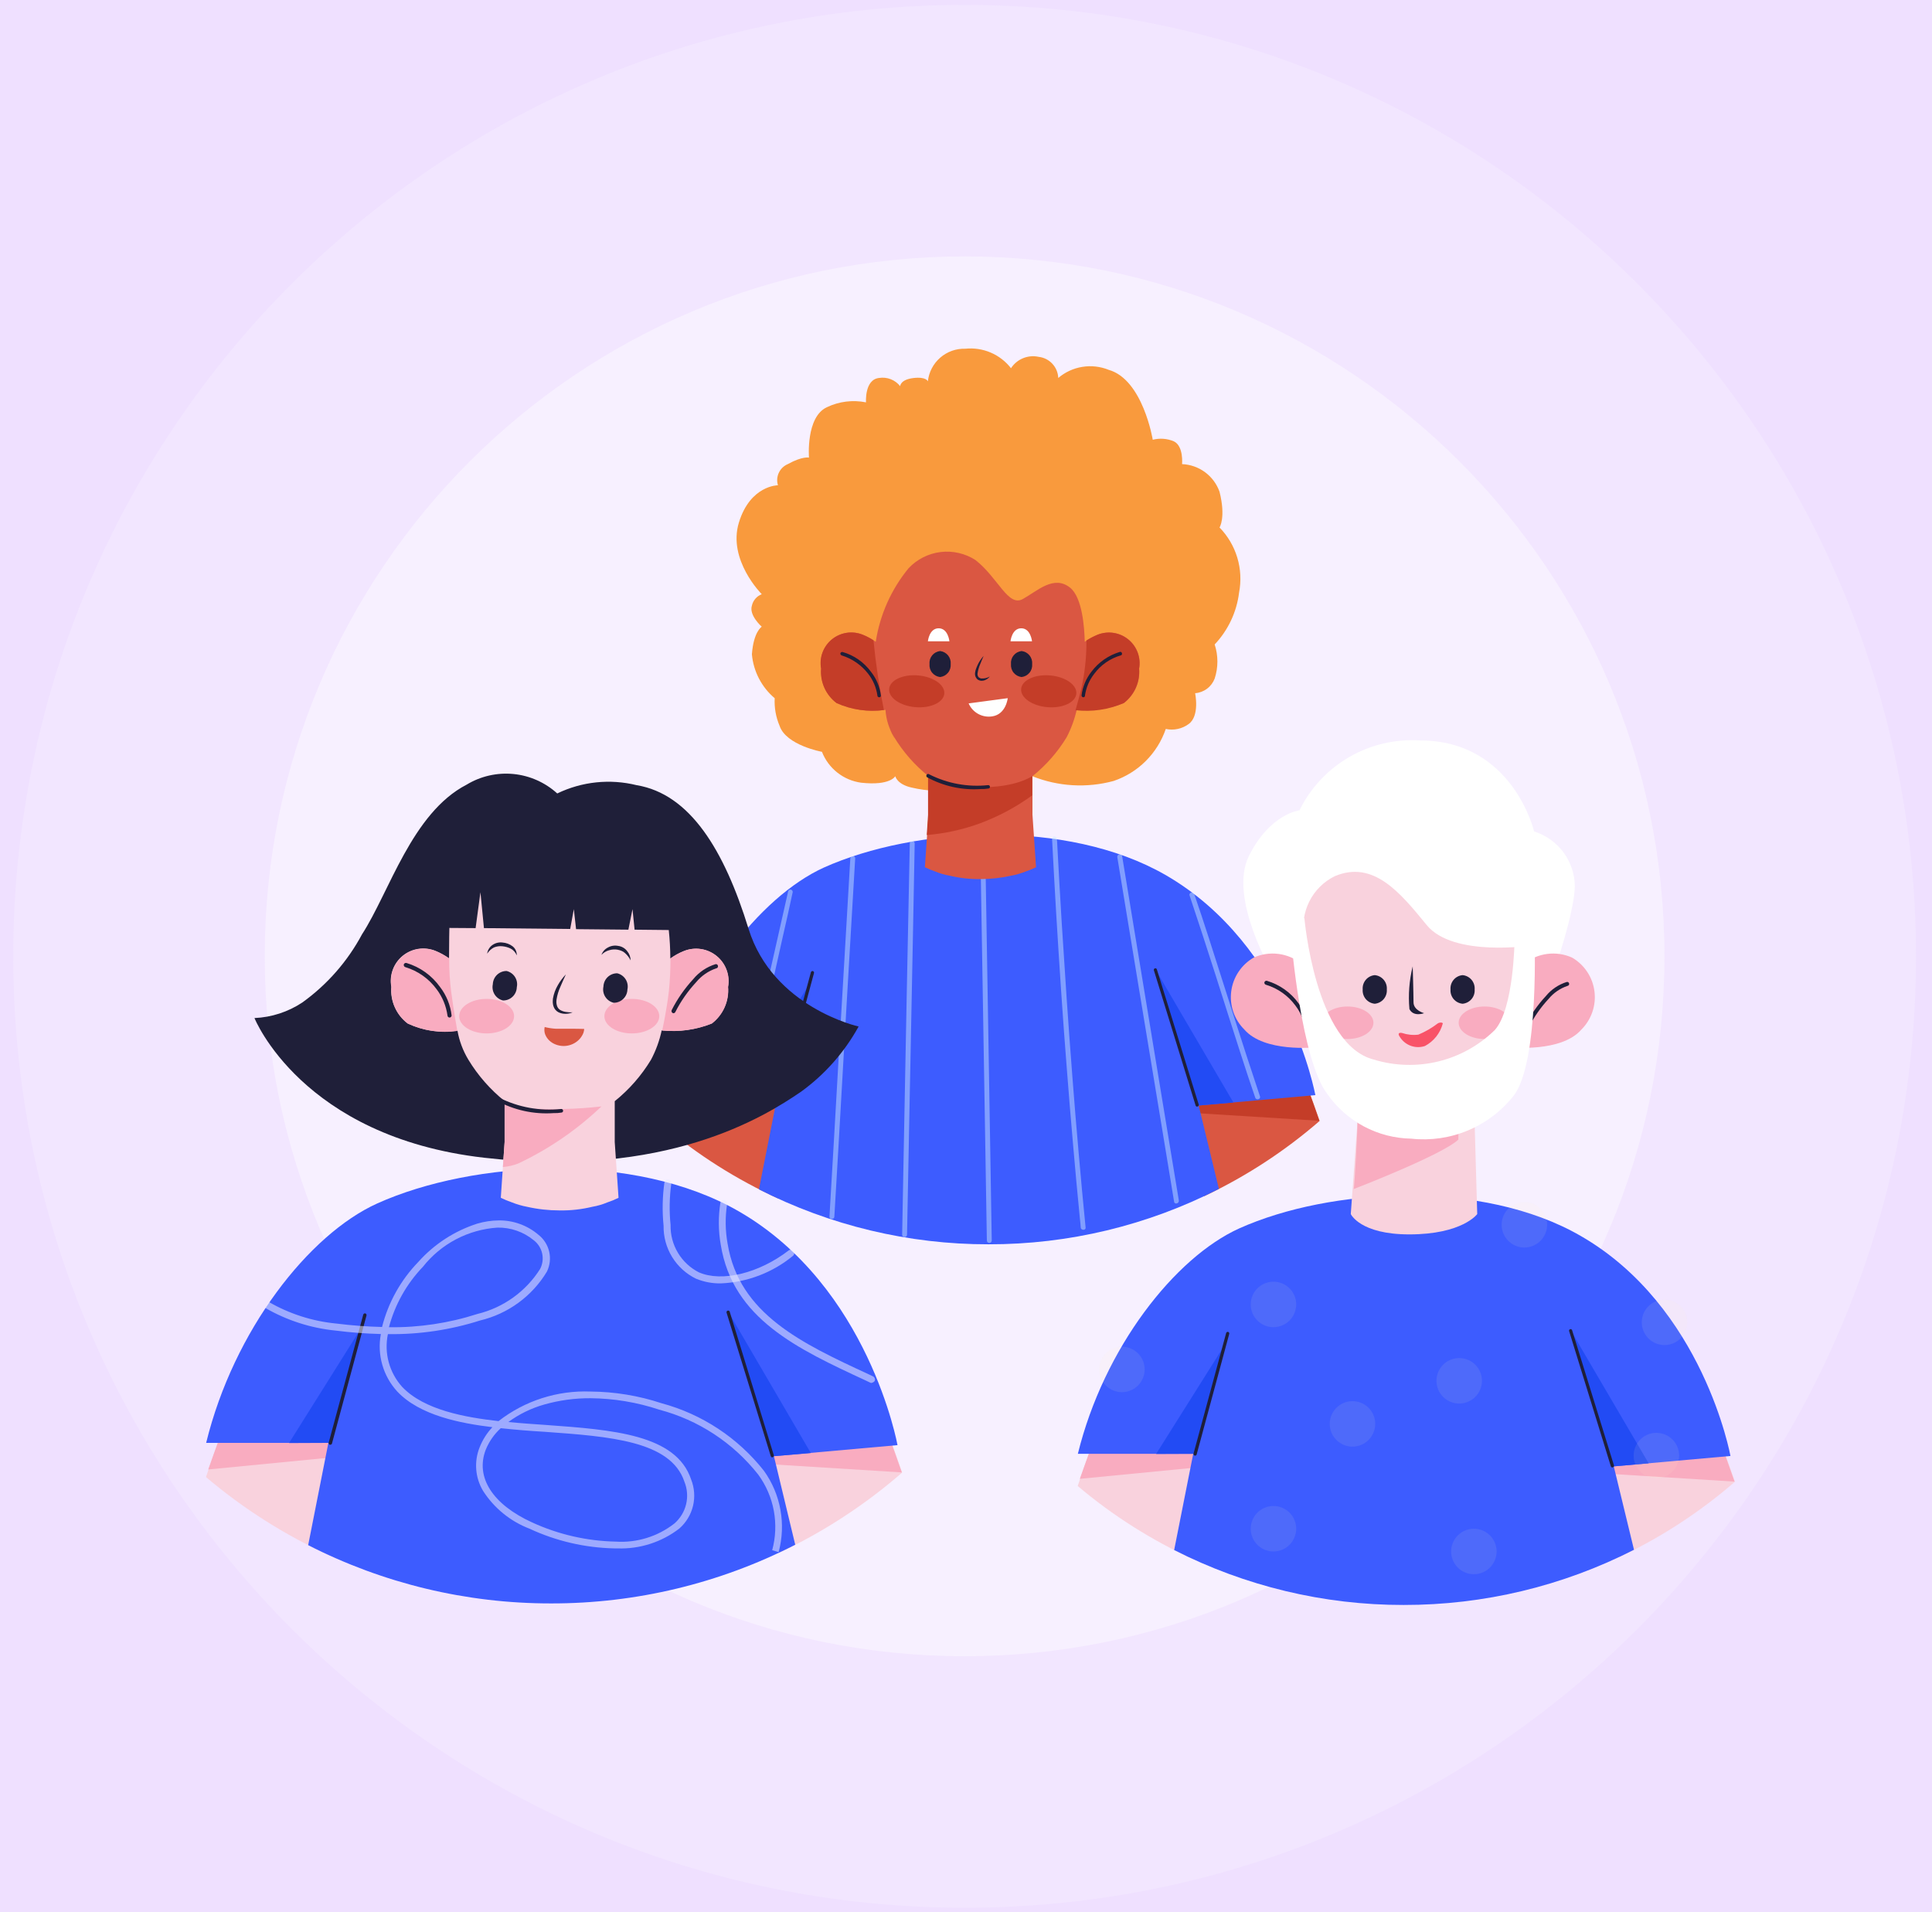 <svg width="98" height="97" viewBox="0 0 98 97" fill="none" xmlns="http://www.w3.org/2000/svg">
<rect width="98" height="97" fill="#F5F5F5"/>
<g clip-path="url(#clip0_0_1)">
<path d="M131 -616H-244V196H131V-616Z" fill="white"/>
<path d="M113 -616H-226C-235.941 -616 -244 -607.941 -244 -598V178C-244 187.941 -235.941 196 -226 196H113C122.941 196 131 187.941 131 178V-598C131 -607.941 122.941 -616 113 -616Z" fill="white"/>
<g filter="url(#filter0_d_0_1)">
<path d="M99 -8H-212C-218.627 -8 -224 -2.627 -224 4V100C-224 106.627 -218.627 112 -212 112H99C105.627 112 111 106.627 111 100V4C111 -2.627 105.627 -8 99 -8Z" fill="#EFE0FF"/>
</g>
<path opacity="0.56" d="M48.93 96.764C75.582 96.764 97.187 75.159 97.187 48.507C97.187 21.855 75.582 0.25 48.93 0.25C22.278 0.25 0.673 21.855 0.673 48.507C0.673 75.159 22.278 96.764 48.93 96.764Z" fill="#F5ECFF"/>
<path opacity="0.8" d="M48.929 84.007C68.535 84.007 84.429 68.113 84.429 48.507C84.429 28.901 68.535 13.007 48.929 13.007C29.323 13.007 13.429 28.901 13.429 48.507C13.429 68.113 29.323 84.007 48.929 84.007Z" fill="#F8F2FF"/>
<path d="M58.638 54.177L61.076 60.677C63.195 59.677 65.168 58.391 66.938 56.856C66.508 55.603 66.138 54.656 66.138 54.656L58.638 54.177Z" fill="#DA5742"/>
<path d="M39.487 60.797L42.033 54.004L34.536 54.482C34.528 54.49 34.081 55.636 33.602 57.071C35.384 58.577 37.364 59.83 39.487 60.797Z" fill="#DA5742"/>
<path d="M58.638 54.177L59.481 56.386L66.92 56.848C66.515 55.686 66.138 54.655 66.138 54.655L58.638 54.177Z" fill="#C43D28"/>
<path d="M42.11 53.765L41.264 55.974L33.71 56.708C34.115 55.554 34.61 54.243 34.61 54.243L42.11 53.765Z" fill="#C43D28"/>
<path d="M41.794 44.003C38.521 45.487 34.933 50.071 33.611 55.446H39.463L38.496 60.327C42.103 62.164 46.094 63.119 50.142 63.114C54.206 63.121 58.213 62.157 61.829 60.303L60.804 56.074L66.722 55.546C66.714 55.546 65.35 47.961 59.11 44.375C54.111 41.505 46.406 41.937 41.794 44.003Z" fill="#3D5CFF"/>
<path opacity="0.467" d="M42.719 50.599C42.574 52.982 42.446 55.356 42.306 57.739C42.231 59.066 42.149 60.393 42.074 61.712C42.066 61.869 42.314 61.869 42.322 61.712C42.463 59.338 42.603 56.972 42.735 54.597C42.867 52.222 43.008 49.848 43.148 47.474C43.222 46.163 43.305 44.852 43.379 43.542C43.387 43.385 43.139 43.385 43.131 43.55C42.991 45.9 42.854 48.25 42.719 50.599Z" fill="#CDECFE"/>
<path opacity="0.467" d="M45.992 50.517C45.942 53.097 45.892 55.686 45.843 58.266C45.819 59.717 45.786 61.176 45.761 62.627C45.761 62.66 45.774 62.691 45.797 62.715C45.821 62.738 45.852 62.751 45.885 62.751C45.918 62.751 45.949 62.738 45.973 62.715C45.996 62.691 46.009 62.66 46.009 62.627C46.058 60.038 46.109 57.45 46.161 54.862L46.315 47.12C46.34 45.678 46.373 44.227 46.397 42.784C46.398 42.751 46.386 42.719 46.364 42.695C46.341 42.671 46.31 42.657 46.277 42.656C46.244 42.655 46.212 42.667 46.188 42.69C46.164 42.712 46.15 42.743 46.149 42.776C46.1 45.356 46.047 47.936 45.992 50.517Z" fill="#CDECFE"/>
<path opacity="0.467" d="M49.852 50.492C49.894 53.135 49.943 55.784 49.984 58.435C50.009 59.927 50.034 61.428 50.058 62.92C50.058 62.953 50.071 62.984 50.094 63.008C50.117 63.031 50.149 63.044 50.182 63.044C50.215 63.044 50.246 63.031 50.27 63.008C50.293 62.984 50.306 62.953 50.306 62.92C50.266 60.269 50.22 57.623 50.175 54.976C50.13 52.329 50.084 49.684 50.042 47.035C50.02 45.545 49.993 44.045 49.968 42.552C49.968 42.519 49.955 42.488 49.932 42.464C49.908 42.441 49.877 42.428 49.844 42.428C49.811 42.428 49.779 42.441 49.756 42.464C49.733 42.488 49.72 42.519 49.72 42.552C49.761 45.199 49.811 47.845 49.852 50.492Z" fill="#CDECFE"/>
<path opacity="0.467" d="M53.572 46.287C53.646 47.587 53.737 48.892 53.82 50.195C53.911 51.514 54.002 52.825 54.109 54.144C54.209 55.444 54.316 56.757 54.431 58.06C54.538 59.313 54.654 60.566 54.778 61.819C54.795 61.967 54.811 62.119 54.819 62.264C54.827 62.409 55.083 62.421 55.067 62.264C54.943 61.019 54.827 59.774 54.72 58.538C54.604 57.238 54.497 55.933 54.398 54.638C54.298 53.319 54.198 52.008 54.109 50.689C54.02 49.37 53.936 48.076 53.853 46.765C53.778 45.512 53.704 44.251 53.638 42.998L53.613 42.553C53.605 42.388 53.357 42.388 53.365 42.544C53.431 43.789 53.497 45.034 53.572 46.287Z" fill="#CDECFE"/>
<path opacity="0.467" d="M57.795 50.278C58.175 52.578 58.555 54.881 58.936 57.187C59.143 58.44 59.349 59.701 59.556 60.955C59.581 61.112 59.82 61.046 59.796 60.889C59.423 58.621 59.051 56.362 58.676 54.095C58.298 51.795 57.919 49.492 57.539 47.186C57.332 45.929 57.125 44.672 56.919 43.419C56.886 43.262 56.646 43.329 56.676 43.485C57.051 45.752 57.423 48.011 57.795 50.278Z" fill="#CDECFE"/>
<path opacity="0.467" d="M39.09 49.148C38.79 50.448 38.503 51.761 38.222 53.064C38.057 53.814 37.9 54.565 37.74 55.323C37.707 55.48 37.947 55.546 37.98 55.389C38.256 54.062 38.54 52.743 38.834 51.415C39.123 50.115 39.421 48.802 39.71 47.499C39.884 46.749 40.049 45.999 40.21 45.248C40.212 45.22 40.204 45.193 40.187 45.17C40.171 45.148 40.147 45.132 40.12 45.125C40.093 45.118 40.065 45.121 40.04 45.133C40.015 45.145 39.995 45.166 39.983 45.191L39.09 49.148Z" fill="#CDECFE"/>
<path opacity="0.467" d="M61.647 49.42C62.069 50.756 62.498 52.099 62.928 53.435C63.168 54.185 63.416 54.935 63.672 55.677C63.722 55.825 63.961 55.759 63.912 55.611C63.466 54.284 63.036 52.948 62.606 51.611C62.176 50.274 61.754 48.934 61.324 47.598C61.085 46.848 60.834 46.098 60.58 45.356C60.534 45.199 60.291 45.266 60.341 45.422C60.787 46.749 61.217 48.084 61.647 49.42Z" fill="#CDECFE"/>
<path d="M41.058 49.915L37.578 55.447L39.553 55.439L41.058 49.915Z" fill="#224BF4"/>
<path d="M60.804 56.073L62.564 55.922L58.638 49.222L60.804 56.073Z" fill="#224BF4"/>
<path d="M39.537 55.529C39.517 55.523 39.499 55.509 39.488 55.491C39.477 55.473 39.474 55.451 39.478 55.43L41.133 49.313C41.139 49.292 41.153 49.275 41.171 49.264C41.189 49.253 41.211 49.25 41.232 49.254C41.252 49.26 41.27 49.274 41.281 49.293C41.291 49.311 41.295 49.333 41.29 49.354L39.637 55.472C39.633 55.488 39.623 55.503 39.609 55.513C39.596 55.524 39.58 55.53 39.563 55.53L39.537 55.529Z" fill="#1F1F39"/>
<path d="M60.647 56.073L58.531 49.218C58.527 49.208 58.526 49.198 58.526 49.187C58.527 49.177 58.53 49.167 58.535 49.157C58.539 49.148 58.546 49.14 58.554 49.133C58.562 49.126 58.571 49.121 58.581 49.118C58.591 49.114 58.601 49.113 58.612 49.113C58.622 49.114 58.632 49.117 58.642 49.121C58.651 49.126 58.659 49.132 58.666 49.14C58.673 49.148 58.678 49.157 58.681 49.167L60.804 56.023C60.808 56.033 60.809 56.043 60.809 56.054C60.808 56.064 60.805 56.074 60.8 56.084C60.796 56.093 60.789 56.101 60.781 56.108C60.773 56.115 60.764 56.12 60.754 56.123C60.737 56.123 60.729 56.131 60.721 56.131C60.704 56.131 60.688 56.125 60.674 56.114C60.661 56.104 60.651 56.089 60.647 56.073Z" fill="#1F1F39"/>
<path d="M46.24 39.947C45.496 39.782 45.413 39.37 45.413 39.37C45.413 39.37 45.165 39.865 43.677 39.7C43.237 39.639 42.821 39.462 42.472 39.186C42.124 38.911 41.855 38.548 41.693 38.134C41.693 38.134 39.875 37.804 39.544 36.815C39.356 36.373 39.271 35.895 39.296 35.415C38.632 34.854 38.217 34.054 38.14 33.188C38.223 32.034 38.64 31.788 38.64 31.788C38.64 31.788 37.979 31.211 38.14 30.716C38.17 30.586 38.231 30.466 38.318 30.365C38.405 30.265 38.516 30.187 38.64 30.139C38.64 30.139 36.901 28.405 37.479 26.509C38.057 24.613 39.461 24.613 39.461 24.613C39.397 24.404 39.412 24.179 39.505 23.981C39.597 23.783 39.76 23.626 39.961 23.541C40.705 23.129 41.035 23.211 41.035 23.211C41.035 23.211 40.87 21.15 41.944 20.655C42.561 20.36 43.257 20.273 43.928 20.408C43.928 20.408 43.845 19.254 44.589 19.171C44.789 19.139 44.993 19.16 45.182 19.234C45.37 19.307 45.535 19.429 45.661 19.588C45.661 19.588 45.661 19.258 46.322 19.176C46.983 19.094 47.066 19.341 47.066 19.341C47.116 18.876 47.34 18.448 47.693 18.141C48.045 17.835 48.501 17.673 48.968 17.688C49.406 17.643 49.848 17.71 50.253 17.883C50.658 18.056 51.012 18.329 51.282 18.677C51.429 18.449 51.643 18.272 51.894 18.169C52.145 18.066 52.422 18.042 52.687 18.1C52.953 18.13 53.2 18.255 53.382 18.452C53.564 18.648 53.67 18.904 53.679 19.172C54.027 18.875 54.451 18.68 54.902 18.608C55.354 18.535 55.817 18.588 56.241 18.76C57.977 19.255 58.473 22.305 58.473 22.305C58.83 22.213 59.208 22.242 59.547 22.387C60.047 22.634 59.96 23.541 59.96 23.541C60.38 23.558 60.786 23.701 61.124 23.95C61.463 24.2 61.719 24.545 61.86 24.941C62.191 26.26 61.86 26.755 61.86 26.755C62.279 27.184 62.588 27.709 62.761 28.283C62.934 28.858 62.965 29.466 62.852 30.055C62.731 31.042 62.297 31.965 61.614 32.688C61.798 33.25 61.798 33.857 61.614 34.419C61.536 34.624 61.401 34.803 61.225 34.934C61.05 35.065 60.841 35.144 60.622 35.161C60.622 35.161 60.87 36.315 60.291 36.727C60.126 36.847 59.938 36.932 59.739 36.974C59.539 37.017 59.333 37.017 59.134 36.974C58.924 37.587 58.577 38.143 58.118 38.601C57.66 39.058 57.102 39.404 56.489 39.612C55.123 39.982 53.674 39.897 52.361 39.37L47.484 40.112C47.065 40.098 46.648 40.043 46.24 39.947Z" fill="#F99A3D"/>
<path d="M43.777 32.198C44.006 32.288 44.223 32.407 44.422 32.552C44.633 31.18 45.209 29.89 46.091 28.818C46.519 28.365 47.092 28.076 47.711 28C48.33 27.925 48.956 28.069 49.48 28.406C50.637 29.313 51.133 30.797 51.88 30.385C52.627 29.973 53.45 29.148 54.28 29.808C54.9 30.303 55.007 31.828 55.024 32.553C55.225 32.411 55.441 32.292 55.669 32.199C55.927 32.094 56.208 32.06 56.483 32.101C56.759 32.142 57.018 32.255 57.234 32.431C57.45 32.606 57.616 32.836 57.712 33.097C57.809 33.358 57.834 33.64 57.785 33.914C57.813 34.247 57.757 34.582 57.621 34.888C57.485 35.193 57.274 35.46 57.008 35.662C56.25 35.963 55.43 36.076 54.619 35.992C54.509 36.479 54.337 36.949 54.107 37.392C53.648 38.148 53.06 38.818 52.371 39.371V41.325L52.553 43.988C52.384 44.071 52.21 44.142 52.032 44.202C51.794 44.297 51.548 44.369 51.296 44.416C50.783 44.531 50.259 44.589 49.734 44.589C49.208 44.597 48.683 44.539 48.172 44.416C47.919 44.373 47.672 44.301 47.436 44.202C47.258 44.142 47.084 44.071 46.915 43.988L47.097 41.325V39.37C46.406 38.817 45.817 38.148 45.357 37.392C45.098 36.974 44.947 36.498 44.917 36.007C44.077 36.124 43.221 36.004 42.446 35.661C42.177 35.461 41.963 35.195 41.825 34.889C41.687 34.584 41.629 34.247 41.657 33.913C41.606 33.639 41.631 33.355 41.728 33.094C41.825 32.832 41.99 32.601 42.207 32.425C42.424 32.25 42.685 32.136 42.961 32.096C43.237 32.056 43.519 32.091 43.777 32.198Z" fill="#DA5742"/>
<path d="M47.075 41.332L47.009 42.355C47.931 42.279 48.84 42.08 49.709 41.762C50.652 41.412 51.543 40.935 52.357 40.343V39.37C50.869 40.277 47.728 39.947 47.075 39.362V41.332Z" fill="#C43D28"/>
<path d="M47.017 39.42C47 39.403 46.989 39.38 46.988 39.355C46.986 39.331 46.994 39.307 47.009 39.288C47.017 39.279 47.027 39.271 47.038 39.266C47.049 39.26 47.061 39.257 47.073 39.256C47.086 39.255 47.098 39.257 47.109 39.261C47.121 39.265 47.132 39.272 47.141 39.28C48.06 39.743 49.093 39.932 50.117 39.824C50.129 39.822 50.141 39.823 50.153 39.826C50.164 39.83 50.175 39.835 50.185 39.843C50.194 39.851 50.202 39.86 50.207 39.871C50.213 39.882 50.216 39.894 50.216 39.906C50.217 39.918 50.215 39.93 50.21 39.942C50.206 39.953 50.199 39.963 50.191 39.972C50.182 39.98 50.172 39.987 50.16 39.991C50.149 39.996 50.137 39.998 50.125 39.997C50.002 40.018 49.877 40.026 49.753 40.022C48.802 40.088 47.852 39.879 47.017 39.42Z" fill="#1F1F39"/>
<path d="M55.109 32.486C55.115 33.191 55.051 33.894 54.919 34.586C54.861 34.96 54.655 35.66 54.555 36.023C55.388 36.12 56.233 35.995 57.002 35.66C57.267 35.456 57.477 35.19 57.612 34.885C57.748 34.579 57.805 34.245 57.779 33.912C57.828 33.638 57.802 33.357 57.705 33.096C57.607 32.836 57.442 32.606 57.226 32.431C57.01 32.256 56.751 32.142 56.476 32.101C56.202 32.06 55.921 32.094 55.663 32.198C55.471 32.279 55.285 32.375 55.109 32.486Z" fill="#C43D28"/>
<path d="M45.34 37.392C45.348 37.408 45.364 37.433 45.373 37.449C45.29 37.285 45.207 37.12 45.133 36.963C45.191 37.095 45.257 37.235 45.34 37.392Z" fill="#C43D28"/>
<path d="M43.769 32.198C43.511 32.092 43.229 32.057 42.953 32.097C42.677 32.138 42.417 32.252 42.2 32.427C41.984 32.602 41.818 32.833 41.721 33.094C41.624 33.356 41.599 33.639 41.649 33.913C41.621 34.246 41.679 34.581 41.815 34.887C41.952 35.192 42.163 35.458 42.43 35.66C43.183 36.001 44.016 36.123 44.835 36.014C44.6 34.846 44.423 33.666 44.306 32.48C44.136 32.369 43.956 32.275 43.769 32.198Z" fill="#C43D28"/>
<path d="M44.505 35.27C44.447 34.868 44.285 34.489 44.034 34.17C43.693 33.732 43.226 33.409 42.695 33.245C42.673 33.238 42.654 33.223 42.642 33.204C42.629 33.184 42.624 33.161 42.627 33.138C42.634 33.116 42.649 33.097 42.669 33.084C42.689 33.072 42.713 33.067 42.736 33.07C43.317 33.234 43.826 33.589 44.182 34.077C44.456 34.423 44.63 34.839 44.682 35.277C44.684 35.289 44.683 35.3 44.679 35.312C44.676 35.323 44.67 35.333 44.662 35.342C44.654 35.351 44.644 35.358 44.633 35.362C44.622 35.367 44.611 35.369 44.599 35.368C44.586 35.368 44.574 35.366 44.562 35.361C44.55 35.356 44.539 35.349 44.53 35.34C44.522 35.331 44.515 35.32 44.51 35.308C44.506 35.296 44.504 35.283 44.505 35.27Z" fill="#1F1F39"/>
<path d="M54.861 35.272C54.917 34.834 55.09 34.42 55.361 34.072C55.722 33.592 56.227 33.239 56.803 33.067C56.815 33.063 56.827 33.062 56.839 33.064C56.852 33.065 56.863 33.07 56.874 33.076C56.884 33.083 56.893 33.092 56.899 33.102C56.906 33.113 56.91 33.125 56.911 33.137C56.915 33.148 56.916 33.16 56.915 33.172C56.913 33.184 56.909 33.196 56.903 33.206C56.897 33.216 56.888 33.225 56.878 33.231C56.868 33.238 56.857 33.242 56.845 33.244C56.309 33.4 55.839 33.727 55.506 34.176C55.255 34.495 55.093 34.874 55.035 35.276C55.037 35.288 55.036 35.3 55.032 35.311C55.029 35.322 55.023 35.332 55.015 35.341C55.007 35.35 54.997 35.357 54.986 35.361C54.975 35.365 54.964 35.368 54.952 35.367C54.94 35.367 54.928 35.364 54.916 35.359C54.905 35.355 54.895 35.347 54.886 35.339C54.878 35.33 54.871 35.319 54.867 35.308C54.863 35.297 54.861 35.284 54.861 35.272Z" fill="#1F1F39"/>
<path d="M47.067 32.528C47.067 32.528 47.133 31.868 47.613 31.868C48.093 31.868 48.159 32.528 48.159 32.528" fill="white"/>
<path d="M51.257 32.528C51.257 32.528 51.323 31.868 51.803 31.868C52.283 31.868 52.349 32.528 52.349 32.528" fill="white"/>
<path d="M49.712 33.706C49.653 33.846 49.611 33.993 49.588 34.143C49.575 34.205 49.587 34.27 49.621 34.324C49.621 34.332 49.629 34.332 49.629 34.34L49.646 34.356C49.658 34.366 49.672 34.374 49.687 34.381C49.714 34.4 49.745 34.412 49.778 34.414C49.928 34.424 50.078 34.389 50.208 34.314C50.156 34.379 50.092 34.433 50.018 34.471C49.94 34.516 49.85 34.536 49.76 34.53C49.714 34.525 49.669 34.511 49.629 34.489C49.607 34.48 49.587 34.466 49.571 34.448L49.546 34.423C49.536 34.414 49.527 34.402 49.521 34.39C49.466 34.311 49.445 34.213 49.46 34.118C49.471 34.032 49.495 33.948 49.53 33.869C49.555 33.797 49.596 33.722 49.629 33.648C49.703 33.512 49.792 33.385 49.894 33.269C49.827 33.417 49.77 33.569 49.712 33.706Z" fill="#1F1F39"/>
<path d="M49.133 35.677C49.231 35.903 49.4 36.09 49.616 36.21C49.831 36.329 50.08 36.374 50.323 36.337C51.033 36.237 51.117 35.413 51.117 35.413" fill="white"/>
<path d="M47.686 34.341C47.528 34.323 47.383 34.244 47.283 34.121C47.183 33.998 47.135 33.84 47.149 33.682C47.134 33.524 47.182 33.366 47.283 33.242C47.383 33.119 47.528 33.04 47.686 33.022C47.844 33.04 47.989 33.119 48.089 33.242C48.19 33.366 48.238 33.524 48.223 33.682C48.237 33.84 48.189 33.998 48.089 34.121C47.988 34.244 47.844 34.323 47.686 34.341Z" fill="#1F1F39"/>
<path d="M51.819 34.341C51.661 34.323 51.517 34.244 51.416 34.121C51.316 33.998 51.268 33.84 51.282 33.682C51.267 33.524 51.315 33.366 51.416 33.242C51.516 33.119 51.661 33.04 51.819 33.022C51.977 33.04 52.122 33.119 52.222 33.242C52.322 33.366 52.37 33.524 52.356 33.682C52.37 33.84 52.322 33.998 52.222 34.121C52.121 34.244 51.977 34.323 51.819 34.341Z" fill="#1F1F39"/>
<path d="M54.597 35.184C54.559 35.628 53.901 35.935 53.128 35.869C52.355 35.803 51.759 35.388 51.797 34.944C51.835 34.5 52.492 34.193 53.266 34.259C54.039 34.325 54.635 34.739 54.597 35.184Z" fill="#C43D28"/>
<path d="M47.9 35.183C47.862 35.627 47.205 35.934 46.432 35.868C45.659 35.803 45.064 35.389 45.102 34.944C45.139 34.5 45.797 34.193 46.57 34.259C47.343 34.325 47.938 34.739 47.9 35.183Z" fill="#C43D28"/>
<path d="M23.669 39.8C20.893 41.236 19.755 45.246 18.363 47.391C17.631 48.761 16.594 49.944 15.333 50.85C14.611 51.328 13.773 51.6 12.908 51.638C12.908 51.638 15.308 57.662 24.553 58.722C33.798 59.782 38.753 56.656 40.629 55.377C41.836 54.503 42.835 53.373 43.553 52.067C43.553 52.067 39.201 51.104 37.967 47.102C36.733 43.1 34.991 40.273 32.294 39.826C30.943 39.492 29.519 39.641 28.266 40.246C27.65 39.686 26.87 39.34 26.042 39.259C25.213 39.179 24.381 39.368 23.669 39.8Z" fill="#1F1F39"/>
<path d="M36.97 71.847L39.553 78.747C41.798 77.686 43.886 76.322 45.761 74.693C45.306 73.362 44.912 72.355 44.912 72.355L36.97 71.847Z" fill="#F9D2DD"/>
<path d="M16.682 78.878L19.379 71.663L11.437 72.171C11.429 72.18 10.956 73.397 10.448 74.92C12.335 76.519 14.432 77.851 16.682 78.878Z" fill="#F9D2DD"/>
<path d="M36.97 71.847L37.863 74.194L45.743 74.684C45.314 73.447 44.912 72.355 44.912 72.355L36.97 71.847Z" fill="#F9ACC0"/>
<path d="M19.462 71.409L18.562 73.756L10.562 74.535C10.991 73.309 11.516 71.917 11.516 71.917L19.462 71.409Z" fill="#F9ACC0"/>
<path d="M19.134 61.042C15.667 62.609 11.857 67.473 10.457 73.186H16.657L15.632 78.373C19.448 80.322 23.672 81.335 27.957 81.329C32.262 81.335 36.506 80.314 40.338 78.352L39.257 73.86L45.526 73.3C45.526 73.309 44.081 65.253 37.479 61.444C32.189 58.389 24.02 58.844 19.134 61.042Z" fill="#3D5CFF"/>
<path d="M18.346 67.32L14.66 73.195L16.753 73.186L18.346 67.32Z" fill="#224BF4"/>
<path d="M39.264 73.86L41.129 73.702L36.97 66.584L39.264 73.86Z" fill="#224BF4"/>
<path d="M16.735 73.283C16.713 73.277 16.695 73.262 16.683 73.243C16.671 73.223 16.667 73.2 16.672 73.178L18.425 66.681C18.431 66.659 18.446 66.641 18.465 66.629C18.485 66.617 18.508 66.613 18.53 66.618C18.551 66.625 18.57 66.639 18.581 66.659C18.592 66.678 18.596 66.701 18.591 66.723L16.84 73.218C16.835 73.235 16.825 73.251 16.811 73.261C16.796 73.272 16.779 73.279 16.761 73.279L16.735 73.283Z" fill="#1F1F39"/>
<path d="M39.098 73.861L36.856 66.585C36.852 66.575 36.851 66.564 36.851 66.552C36.852 66.541 36.855 66.531 36.86 66.521C36.865 66.511 36.872 66.502 36.88 66.495C36.889 66.488 36.898 66.482 36.909 66.479C36.919 66.475 36.93 66.474 36.941 66.475C36.952 66.475 36.963 66.478 36.973 66.483C36.983 66.488 36.991 66.495 36.998 66.504C37.005 66.512 37.011 66.522 37.014 66.532L39.251 73.808C39.255 73.818 39.256 73.829 39.255 73.84C39.255 73.851 39.252 73.862 39.247 73.872C39.242 73.882 39.235 73.89 39.227 73.897C39.218 73.904 39.209 73.91 39.198 73.913C39.189 73.913 39.181 73.922 39.172 73.922C39.155 73.921 39.139 73.914 39.125 73.903C39.112 73.892 39.103 73.877 39.098 73.861Z" fill="#1F1F39"/>
<path d="M34.685 48.241C34.442 48.337 34.213 48.464 34.002 48.618C34 48.135 33.974 47.653 33.923 47.173L32.189 47.155L32.084 46.113L31.874 47.155L29.221 47.129L29.107 46.113L28.923 47.12L24.548 47.076L24.37 45.255L24.125 47.076L22.794 47.067C22.794 47.067 22.777 47.794 22.777 48.608C22.564 48.457 22.335 48.331 22.094 48.232C21.82 48.119 21.521 48.083 21.228 48.126C20.935 48.169 20.659 48.29 20.43 48.476C20.2 48.663 20.024 48.908 19.922 49.186C19.82 49.464 19.794 49.764 19.848 50.055C19.819 50.409 19.879 50.764 20.024 51.088C20.168 51.413 20.392 51.695 20.675 51.91C21.463 52.282 22.344 52.41 23.205 52.278C23.297 52.798 23.484 53.297 23.757 53.749C24.243 54.551 24.865 55.261 25.596 55.849V57.925L25.403 60.755C25.582 60.843 25.766 60.919 25.955 60.983C26.207 61.084 26.468 61.161 26.734 61.211C27.277 61.334 27.832 61.395 28.389 61.395C28.946 61.404 29.502 61.342 30.044 61.211C30.311 61.165 30.573 61.088 30.823 60.983C31.012 60.919 31.196 60.843 31.375 60.755L31.182 57.927V55.855C31.913 55.267 32.535 54.557 33.021 53.755C33.27 53.286 33.453 52.785 33.564 52.266C34.423 52.355 35.291 52.235 36.094 51.916C36.379 51.702 36.604 51.42 36.75 51.096C36.895 50.771 36.956 50.414 36.926 50.06C36.979 49.77 36.953 49.471 36.85 49.194C36.748 48.917 36.573 48.673 36.344 48.487C36.115 48.301 35.84 48.18 35.548 48.137C35.256 48.094 34.958 48.13 34.685 48.241Z" fill="#F9D2DD"/>
<path d="M22.102 48.241C21.828 48.129 21.53 48.092 21.237 48.135C20.945 48.178 20.669 48.299 20.439 48.486C20.21 48.672 20.035 48.917 19.932 49.194C19.83 49.471 19.804 49.771 19.857 50.062C19.828 50.416 19.889 50.771 20.033 51.095C20.178 51.419 20.401 51.701 20.684 51.916C21.467 52.283 22.34 52.414 23.197 52.293C23.197 52.293 23.022 51.316 22.891 50.343C22.816 49.77 22.781 49.193 22.785 48.616C22.572 48.466 22.343 48.34 22.102 48.241Z" fill="#F9ACC0"/>
<path d="M34.01 48.616C34.011 49.163 33.985 49.71 33.931 50.255C33.818 51.253 33.59 52.269 33.59 52.269C34.447 52.356 35.312 52.235 36.112 51.916C36.393 51.699 36.615 51.416 36.758 51.092C36.902 50.768 36.963 50.413 36.935 50.06C36.987 49.769 36.961 49.47 36.858 49.194C36.755 48.917 36.58 48.673 36.35 48.487C36.121 48.301 35.846 48.18 35.554 48.137C35.262 48.094 34.963 48.13 34.69 48.241C34.448 48.337 34.22 48.463 34.01 48.616Z" fill="#F9ACC0"/>
<path d="M22.698 51.506C22.631 51.023 22.441 50.564 22.146 50.175C21.754 49.639 21.197 49.246 20.561 49.055C20.534 49.047 20.51 49.029 20.496 49.004C20.481 48.98 20.476 48.951 20.481 48.923C20.489 48.895 20.507 48.872 20.532 48.857C20.557 48.842 20.586 48.837 20.614 48.843C21.303 49.048 21.903 49.477 22.321 50.062C22.644 50.481 22.847 50.981 22.908 51.507C22.908 51.535 22.897 51.562 22.877 51.581C22.858 51.601 22.831 51.612 22.803 51.612C22.775 51.612 22.748 51.601 22.729 51.581C22.709 51.562 22.698 51.535 22.698 51.507V51.506Z" fill="#1F1F39"/>
<path d="M34.124 51.384C34.097 51.371 34.077 51.348 34.067 51.32C34.057 51.292 34.059 51.262 34.071 51.235C34.36 50.665 34.727 50.138 35.161 49.668C35.456 49.308 35.85 49.042 36.295 48.905C36.309 48.902 36.323 48.901 36.337 48.904C36.352 48.907 36.365 48.913 36.377 48.921C36.388 48.929 36.398 48.94 36.405 48.952C36.412 48.965 36.417 48.979 36.418 48.993C36.421 49.007 36.422 49.022 36.419 49.035C36.416 49.05 36.41 49.063 36.402 49.075C36.394 49.086 36.383 49.096 36.371 49.103C36.358 49.11 36.344 49.115 36.33 49.116C35.933 49.251 35.581 49.493 35.314 49.816C34.895 50.267 34.54 50.774 34.261 51.323C34.253 51.343 34.239 51.36 34.221 51.373C34.204 51.385 34.183 51.392 34.161 51.393C34.148 51.394 34.135 51.391 34.124 51.384Z" fill="#1F1F39"/>
<path d="M32.049 52.417C31.28 52.417 30.657 52.025 30.657 51.542C30.657 51.059 31.28 50.666 32.049 50.666C32.818 50.666 33.441 51.058 33.441 51.542C33.441 52.026 32.818 52.417 32.049 52.417Z" fill="#F9ACC0"/>
<path d="M24.685 52.417C23.916 52.417 23.293 52.025 23.293 51.542C23.293 51.059 23.916 50.666 24.685 50.666C25.454 50.666 26.077 51.058 26.077 51.542C26.077 52.026 25.454 52.417 24.685 52.417Z" fill="#F9ACC0"/>
<path d="M26.655 56.211C26.29 56.16 25.934 56.059 25.596 55.911V57.934L25.508 59.194C25.778 59.173 26.044 59.112 26.296 59.011C27.846 58.279 29.268 57.304 30.508 56.121C29.229 56.265 27.939 56.295 26.655 56.211Z" fill="#F9ACC0"/>
<path d="M24.975 47.935C25.125 47.829 25.309 47.783 25.491 47.807C25.672 47.82 25.845 47.884 25.991 47.991C26.064 48.045 26.122 48.116 26.16 48.198C26.199 48.28 26.216 48.37 26.212 48.46C26.154 48.315 26.048 48.194 25.912 48.118C25.778 48.051 25.632 48.01 25.483 47.996C25.337 47.98 25.19 48.001 25.054 48.057C24.914 48.13 24.797 48.239 24.712 48.372C24.723 48.285 24.752 48.201 24.797 48.126C24.843 48.05 24.903 47.985 24.975 47.935Z" fill="#1F1F39"/>
<path d="M30.841 48.057C30.998 47.97 31.181 47.942 31.357 47.978C31.445 47.989 31.531 48.018 31.608 48.063C31.686 48.107 31.754 48.166 31.808 48.238C31.921 48.371 31.985 48.539 31.988 48.714C31.919 48.574 31.824 48.449 31.708 48.346C31.657 48.297 31.598 48.258 31.532 48.232C31.497 48.223 31.471 48.206 31.436 48.197L31.331 48.171C31.188 48.145 31.041 48.154 30.902 48.197C30.751 48.237 30.615 48.319 30.508 48.433C30.566 48.269 30.685 48.134 30.841 48.057Z" fill="#1F1F39"/>
<path d="M28.424 50.053C28.331 50.256 28.266 50.471 28.231 50.692C28.224 50.744 28.221 50.797 28.222 50.85C28.226 50.9 28.234 50.95 28.248 50.999C28.272 51.091 28.328 51.17 28.407 51.223C28.498 51.279 28.601 51.315 28.707 51.328C28.82 51.347 28.934 51.353 29.048 51.346C28.937 51.395 28.817 51.421 28.696 51.423C28.569 51.426 28.443 51.399 28.328 51.344C28.206 51.28 28.115 51.17 28.074 51.038C28.054 50.974 28.042 50.908 28.039 50.841C28.038 50.776 28.041 50.712 28.048 50.648C28.089 50.411 28.172 50.183 28.293 49.975C28.406 49.775 28.544 49.589 28.704 49.423C28.608 49.633 28.512 49.843 28.424 50.053Z" fill="#1F1F39"/>
<path d="M26.215 50.072C26.21 50.254 26.134 50.426 26.004 50.552C25.873 50.678 25.698 50.748 25.517 50.747C25.34 50.705 25.187 50.595 25.09 50.442C24.993 50.288 24.96 50.103 24.998 49.925C25.004 49.744 25.08 49.572 25.21 49.446C25.341 49.32 25.516 49.25 25.697 49.251C25.874 49.293 26.027 49.403 26.124 49.556C26.221 49.71 26.254 49.895 26.215 50.072Z" fill="#1F1F39"/>
<path d="M31.826 50.188C31.821 50.37 31.745 50.542 31.614 50.668C31.484 50.794 31.309 50.864 31.128 50.863C30.951 50.821 30.798 50.711 30.701 50.558C30.604 50.404 30.571 50.219 30.609 50.041C30.615 49.86 30.691 49.688 30.821 49.562C30.952 49.436 31.127 49.366 31.308 49.367C31.485 49.409 31.638 49.519 31.735 49.672C31.832 49.826 31.865 50.011 31.826 50.188Z" fill="#1F1F39"/>
<path d="M28.205 52.181H29.011C29.177 52.181 29.37 52.181 29.633 52.19C29.626 52.315 29.587 52.435 29.519 52.54C29.457 52.644 29.377 52.736 29.283 52.811C29.087 52.969 28.843 53.055 28.591 53.056C28.459 53.055 28.329 53.031 28.205 52.986C28.082 52.942 27.969 52.874 27.872 52.786C27.777 52.698 27.703 52.59 27.654 52.47C27.61 52.349 27.601 52.219 27.628 52.093C27.817 52.141 28.01 52.17 28.205 52.181Z" fill="#DA5742"/>
<path d="M25.184 55.823C25.166 55.805 25.155 55.781 25.153 55.755C25.151 55.729 25.159 55.703 25.175 55.683C25.192 55.663 25.217 55.651 25.243 55.65C25.269 55.648 25.295 55.657 25.315 55.674C26.289 56.165 27.384 56.365 28.468 56.249C28.492 56.248 28.516 56.256 28.534 56.273C28.552 56.289 28.563 56.312 28.564 56.337C28.566 56.361 28.557 56.385 28.541 56.403C28.524 56.421 28.501 56.432 28.477 56.433C28.347 56.455 28.215 56.463 28.083 56.459C27.076 56.53 26.069 56.309 25.184 55.823Z" fill="#1F1F39"/>
<path opacity="0.55" d="M35.306 64.859C34.804 64.614 34.383 64.231 34.091 63.755C33.8 63.279 33.65 62.729 33.66 62.171C33.586 61.437 33.6 60.696 33.704 59.965C33.712 59.919 33.738 59.878 33.775 59.85C33.812 59.823 33.859 59.81 33.905 59.815C33.95 59.824 33.991 59.849 34.019 59.886C34.046 59.923 34.059 59.969 34.054 60.015C33.956 60.718 33.943 61.43 34.015 62.136C34.004 62.631 34.133 63.118 34.387 63.543C34.641 63.968 35.01 64.312 35.451 64.536C36.615 65.043 38.494 64.588 40.008 63.423C40.026 63.409 40.047 63.399 40.07 63.394C40.092 63.388 40.115 63.386 40.138 63.39C40.16 63.393 40.182 63.401 40.202 63.412C40.222 63.424 40.239 63.44 40.253 63.458C40.267 63.476 40.277 63.497 40.282 63.52C40.288 63.542 40.289 63.565 40.286 63.588C40.283 63.611 40.275 63.632 40.264 63.652C40.252 63.672 40.236 63.689 40.218 63.703C39.185 64.552 37.903 65.041 36.567 65.096C36.135 65.104 35.706 65.023 35.306 64.859Z" fill="#EAEAFF"/>
<path opacity="0.55" d="M44.124 70.122L43.914 70.022C40.446 68.415 37.172 66.891 36.561 63.144C36.437 62.438 36.43 61.716 36.541 61.007C36.544 60.984 36.552 60.962 36.564 60.942C36.577 60.923 36.593 60.906 36.611 60.892C36.63 60.879 36.652 60.87 36.674 60.865C36.697 60.86 36.72 60.86 36.743 60.864C36.765 60.868 36.787 60.876 36.806 60.888C36.825 60.9 36.842 60.916 36.855 60.935C36.868 60.953 36.877 60.974 36.882 60.996C36.887 61.019 36.887 61.042 36.883 61.064C36.778 61.736 36.787 62.422 36.909 63.091C37.496 66.655 40.683 68.143 44.071 69.711L44.281 69.811C44.322 69.832 44.354 69.868 44.371 69.912C44.387 69.956 44.386 70.004 44.369 70.047C44.326 70.102 44.263 70.137 44.194 70.147C44.169 70.144 44.145 70.136 44.124 70.122Z" fill="#EAEAFF"/>
<path opacity="0.55" d="M39.5 78.729L39.169 78.629C39.346 77.977 39.374 77.294 39.252 76.63C39.129 75.966 38.858 75.338 38.46 74.793C37.188 73.181 35.427 72.025 33.441 71.502C32.315 71.127 31.137 70.931 29.951 70.921C29.155 70.916 28.363 71.025 27.598 71.243C26.946 71.428 26.332 71.728 25.785 72.128C26.416 72.19 27.085 72.236 27.675 72.276C31.075 72.522 34.294 72.753 35.058 75.044C35.227 75.47 35.26 75.937 35.153 76.383C35.045 76.828 34.803 77.229 34.458 77.531C33.562 78.222 32.453 78.578 31.323 78.538H31.175C29.682 78.509 28.212 78.168 26.858 77.538C25.889 77.166 25.064 76.495 24.503 75.621C24.306 75.291 24.187 74.921 24.157 74.538C24.127 74.155 24.185 73.77 24.328 73.414C24.477 73.035 24.697 72.687 24.976 72.39C23.335 72.19 21.304 71.795 20.16 70.59C19.801 70.202 19.538 69.735 19.392 69.227C19.246 68.719 19.221 68.184 19.319 67.665C18.552 67.645 17.786 67.587 17.025 67.49C15.765 67.365 14.547 66.972 13.451 66.339L13.627 66.033C14.679 66.642 15.849 67.017 17.059 67.133C17.829 67.23 18.603 67.288 19.379 67.308C19.693 66.066 20.327 64.928 21.218 64.008C22.022 63.107 23.053 62.437 24.203 62.067C24.561 61.96 24.933 61.905 25.307 61.902C26.039 61.895 26.749 62.153 27.307 62.626C27.584 62.841 27.778 63.145 27.857 63.487C27.936 63.829 27.895 64.187 27.74 64.502C27.368 65.119 26.877 65.656 26.295 66.081C25.713 66.506 25.052 66.811 24.351 66.978C22.849 67.457 21.279 67.69 19.702 67.67H19.676C19.577 68.142 19.592 68.631 19.718 69.097C19.845 69.562 20.079 69.991 20.403 70.349C21.521 71.524 23.603 71.892 25.288 72.082C26.618 71.047 28.272 70.516 29.956 70.582C31.18 70.591 32.394 70.791 33.556 71.175C35.611 71.728 37.433 72.93 38.751 74.602C39.173 75.191 39.459 75.867 39.587 76.58C39.716 77.293 39.685 78.026 39.496 78.726L39.5 78.729ZM25.4 72.442C25.067 72.745 24.807 73.119 24.638 73.536C24.104 74.928 24.985 76.306 26.994 77.222C28.328 77.834 29.774 78.165 31.241 78.194C32.309 78.262 33.365 77.935 34.208 77.275C34.504 77.019 34.712 76.677 34.803 76.297C34.894 75.916 34.864 75.517 34.716 75.155C34.023 73.083 30.923 72.861 27.641 72.625C26.872 72.58 26.118 72.518 25.4 72.441V72.442ZM25.236 62.267C24.501 62.315 23.784 62.517 23.132 62.859C22.48 63.202 21.907 63.678 21.451 64.256C20.627 65.115 20.034 66.169 19.729 67.32C21.253 67.341 22.77 67.113 24.22 66.646C25.536 66.326 26.676 65.506 27.399 64.361C27.525 64.118 27.56 63.838 27.499 63.571C27.438 63.304 27.285 63.067 27.066 62.902C26.55 62.48 25.902 62.255 25.236 62.267Z" fill="#EAEAFF"/>
<path d="M75.09 48.448C74.855 48.295 74.585 48.204 74.305 48.184C74.006 48.139 73.701 48.185 73.428 48.316C73.399 48.332 73.365 48.336 73.333 48.328C73.301 48.321 73.273 48.301 73.255 48.274C73.239 48.247 73.234 48.214 73.242 48.184C73.249 48.153 73.269 48.126 73.296 48.11C73.615 47.951 73.976 47.894 74.329 47.945C74.658 47.969 74.974 48.08 75.246 48.267C75.27 48.288 75.285 48.318 75.288 48.35C75.291 48.382 75.282 48.414 75.263 48.44C75.238 48.462 75.205 48.474 75.172 48.473C75.143 48.472 75.115 48.464 75.09 48.448Z" fill="#1F1F39"/>
<path d="M68.576 48.431C68.557 48.405 68.547 48.373 68.551 48.341C68.554 48.309 68.569 48.279 68.593 48.258C68.864 48.069 69.181 47.958 69.51 47.937C69.864 47.885 70.224 47.943 70.544 48.102C70.572 48.12 70.592 48.148 70.6 48.18C70.607 48.212 70.602 48.246 70.585 48.275C70.567 48.303 70.539 48.323 70.506 48.331C70.474 48.339 70.44 48.333 70.411 48.316C70.138 48.187 69.834 48.141 69.535 48.184C69.255 48.204 68.985 48.295 68.75 48.448C68.728 48.464 68.703 48.472 68.676 48.473C68.639 48.472 68.603 48.457 68.576 48.431Z" fill="#1F1F39"/>
<path d="M79.702 72.479L82.14 78.979C84.259 77.979 86.232 76.693 88.002 75.158C87.572 73.905 87.202 72.958 87.202 72.958L79.702 72.479Z" fill="#F9D2DD"/>
<path d="M60.551 79.099L63.097 72.306L55.6 72.784C55.592 72.792 55.145 73.938 54.666 75.373C56.448 76.879 58.428 78.132 60.551 79.099Z" fill="#F9D2DD"/>
<path d="M79.702 72.479L80.545 74.688L87.984 75.15C87.579 73.988 87.202 72.957 87.202 72.957L79.702 72.479Z" fill="#F9ACC0"/>
<path d="M63.173 72.067L62.328 74.276L54.773 75.01C55.178 73.856 55.673 72.545 55.673 72.545L63.173 72.067Z" fill="#F9ACC0"/>
<path d="M62.865 62.305C59.592 63.781 55.996 68.365 54.674 73.74H60.526L59.559 78.62C63.163 80.457 67.152 81.412 71.197 81.407C75.26 81.413 79.265 80.454 82.884 78.607L81.859 74.378L87.777 73.85C87.777 73.858 86.413 66.274 80.177 62.687C75.189 59.807 67.474 60.24 62.865 62.305Z" fill="#3D5CFF"/>
<path d="M62.122 68.217L58.642 73.749L60.617 73.741L62.122 68.217Z" fill="#224BF4"/>
<path d="M81.868 74.375L83.628 74.224L79.702 67.524L81.868 74.375Z" fill="#224BF4"/>
<g opacity="0.451">
<g opacity="0.451">
<path opacity="0.451" d="M68.601 73.377C68.373 73.376 68.15 73.308 67.961 73.181C67.771 73.054 67.624 72.874 67.537 72.662C67.45 72.452 67.428 72.22 67.473 71.996C67.517 71.772 67.628 71.567 67.789 71.406C67.951 71.245 68.156 71.135 68.38 71.091C68.604 71.047 68.836 71.07 69.046 71.157C69.257 71.245 69.437 71.392 69.564 71.582C69.69 71.772 69.758 71.995 69.758 72.223C69.757 72.529 69.635 72.823 69.418 73.04C69.201 73.256 68.907 73.377 68.601 73.377Z" fill="#F9EDC7"/>
<path opacity="0.451" d="M74.015 71.192C73.787 71.191 73.564 71.123 73.375 70.996C73.185 70.869 73.038 70.689 72.951 70.478C72.864 70.267 72.842 70.035 72.887 69.811C72.931 69.587 73.042 69.382 73.203 69.221C73.365 69.06 73.57 68.95 73.794 68.906C74.018 68.862 74.25 68.885 74.46 68.972C74.671 69.06 74.851 69.207 74.978 69.397C75.104 69.587 75.172 69.81 75.172 70.038C75.171 70.344 75.049 70.638 74.832 70.855C74.615 71.071 74.321 71.192 74.015 71.192Z" fill="#F9EDC7"/>
<path opacity="0.451" d="M64.593 67.318C64.365 67.317 64.142 67.249 63.953 67.122C63.763 66.995 63.616 66.814 63.529 66.603C63.442 66.393 63.42 66.161 63.465 65.937C63.509 65.713 63.62 65.508 63.781 65.347C63.943 65.186 64.148 65.076 64.372 65.032C64.596 64.988 64.828 65.011 65.038 65.098C65.249 65.186 65.429 65.334 65.556 65.523C65.682 65.713 65.75 65.936 65.75 66.164C65.749 66.47 65.627 66.764 65.41 66.981C65.193 67.197 64.899 67.318 64.593 67.318Z" fill="#F9EDC7"/>
<path opacity="0.451" d="M64.593 78.695C64.365 78.694 64.142 78.626 63.953 78.499C63.763 78.372 63.616 78.191 63.529 77.981C63.442 77.77 63.42 77.538 63.465 77.314C63.509 77.09 63.62 76.885 63.781 76.724C63.943 76.563 64.148 76.453 64.372 76.409C64.596 76.365 64.828 76.388 65.038 76.475C65.249 76.563 65.429 76.71 65.556 76.9C65.682 77.09 65.75 77.313 65.75 77.541C65.749 77.847 65.627 78.141 65.41 78.358C65.193 78.574 64.899 78.695 64.593 78.695Z" fill="#F9EDC7"/>
<path opacity="0.451" d="M74.759 79.849C74.531 79.848 74.308 79.78 74.119 79.653C73.929 79.526 73.782 79.346 73.695 79.135C73.608 78.924 73.586 78.692 73.631 78.468C73.675 78.244 73.786 78.039 73.947 77.878C74.109 77.717 74.314 77.607 74.538 77.563C74.762 77.519 74.994 77.542 75.204 77.629C75.415 77.717 75.595 77.865 75.722 78.054C75.848 78.244 75.916 78.467 75.916 78.695C75.915 79.001 75.793 79.295 75.576 79.511C75.359 79.728 75.065 79.849 74.759 79.849Z" fill="#F9EDC7"/>
<path opacity="0.451" d="M84.016 74.985C83.788 74.984 83.565 74.916 83.376 74.789C83.186 74.662 83.039 74.481 82.952 74.27C82.865 74.06 82.843 73.828 82.888 73.604C82.932 73.38 83.043 73.175 83.204 73.014C83.366 72.853 83.571 72.743 83.795 72.699C84.019 72.655 84.251 72.678 84.461 72.765C84.672 72.853 84.852 73.001 84.979 73.19C85.105 73.38 85.173 73.603 85.173 73.831C85.172 74.137 85.05 74.431 84.833 74.647C84.616 74.864 84.322 74.985 84.016 74.985Z" fill="#F9EDC7"/>
<path opacity="0.451" d="M56.906 70.615C56.678 70.614 56.455 70.546 56.266 70.419C56.076 70.292 55.929 70.112 55.842 69.9C55.755 69.69 55.733 69.458 55.778 69.234C55.822 69.01 55.933 68.805 56.094 68.644C56.256 68.483 56.461 68.373 56.685 68.329C56.909 68.285 57.141 68.308 57.351 68.395C57.562 68.483 57.742 68.63 57.869 68.82C57.995 69.01 58.063 69.233 58.063 69.461C58.062 69.767 57.94 70.061 57.723 70.278C57.506 70.494 57.212 70.615 56.906 70.615Z" fill="#F9EDC7"/>
<path opacity="0.451" d="M84.429 68.225C84.201 68.224 83.978 68.156 83.789 68.029C83.599 67.902 83.452 67.721 83.365 67.51C83.278 67.3 83.256 67.068 83.301 66.844C83.345 66.62 83.456 66.415 83.617 66.254C83.779 66.093 83.984 65.983 84.208 65.939C84.432 65.895 84.664 65.918 84.874 66.005C85.085 66.093 85.265 66.24 85.392 66.43C85.518 66.62 85.586 66.843 85.586 67.071C85.585 67.377 85.463 67.671 85.246 67.888C85.029 68.104 84.735 68.225 84.429 68.225Z" fill="#F9EDC7"/>
<path opacity="0.451" d="M77.321 63.278C77.093 63.277 76.87 63.209 76.681 63.082C76.491 62.955 76.344 62.775 76.257 62.563C76.17 62.353 76.148 62.121 76.192 61.897C76.237 61.673 76.347 61.468 76.509 61.307C76.671 61.146 76.876 61.036 77.1 60.992C77.324 60.948 77.556 60.971 77.766 61.058C77.977 61.146 78.157 61.294 78.284 61.483C78.41 61.673 78.478 61.896 78.478 62.124C78.478 62.43 78.355 62.724 78.138 62.941C77.921 63.157 77.627 63.278 77.321 63.278Z" fill="#F9EDC7"/>
</g>
</g>
<path d="M60.6 73.831C60.58 73.825 60.562 73.811 60.551 73.793C60.54 73.775 60.537 73.753 60.541 73.732L62.196 67.615C62.202 67.594 62.216 67.577 62.234 67.566C62.252 67.555 62.274 67.552 62.295 67.556C62.316 67.562 62.333 67.576 62.344 67.595C62.354 67.613 62.358 67.635 62.353 67.656L60.7 73.774C60.696 73.79 60.686 73.805 60.673 73.815C60.659 73.826 60.643 73.832 60.626 73.832L60.6 73.831Z" fill="#1F1F39"/>
<path d="M81.71 74.375L79.594 67.52C79.59 67.51 79.589 67.5 79.59 67.489C79.59 67.479 79.593 67.469 79.597 67.459C79.602 67.45 79.609 67.442 79.617 67.435C79.625 67.428 79.634 67.423 79.644 67.42C79.654 67.416 79.664 67.415 79.675 67.415C79.685 67.416 79.695 67.418 79.704 67.423C79.714 67.428 79.722 67.434 79.729 67.442C79.736 67.45 79.741 67.459 79.744 67.469L81.867 74.325C81.871 74.335 81.872 74.345 81.871 74.356C81.871 74.366 81.868 74.376 81.864 74.386C81.859 74.395 81.852 74.403 81.844 74.41C81.836 74.417 81.827 74.422 81.817 74.425C81.8 74.425 81.792 74.433 81.784 74.433C81.767 74.433 81.751 74.427 81.737 74.416C81.724 74.406 81.715 74.391 81.71 74.375Z" fill="#1F1F39"/>
<path d="M63.353 43.41C64.427 41.267 65.915 41.102 65.915 41.102C66.47 39.972 67.347 39.033 68.435 38.402C69.524 37.771 70.775 37.477 72.031 37.557C76.742 37.557 77.817 42.174 77.817 42.174C78.414 42.361 78.936 42.733 79.308 43.236C79.679 43.74 79.881 44.348 79.883 44.974C79.8 47.117 77.8 52.039 77.8 52.039L64.592 49.429C64.592 49.429 62.278 45.557 63.353 43.41Z" fill="white"/>
<path d="M63.593 48.571C63.285 48.749 63.021 48.996 62.824 49.293C62.626 49.589 62.5 49.927 62.454 50.28C62.408 50.634 62.445 50.993 62.56 51.33C62.676 51.666 62.868 51.972 63.121 52.223C64.138 53.394 66.7 53.123 66.7 53.123L66.014 48.876C65.677 48.608 65.273 48.438 64.846 48.384C64.419 48.33 63.986 48.395 63.593 48.571Z" fill="#F9ACC0"/>
<path d="M79.743 48.571C80.051 48.75 80.313 48.997 80.51 49.294C80.707 49.59 80.833 49.928 80.878 50.281C80.924 50.634 80.888 50.993 80.772 51.329C80.657 51.666 80.466 51.972 80.214 52.223C79.197 53.394 76.635 53.122 76.635 53.122L77.321 48.876C77.658 48.608 78.062 48.438 78.489 48.384C78.916 48.33 79.35 48.395 79.743 48.571Z" fill="#F9ACC0"/>
<path d="M66.229 52.256C66.165 51.801 65.986 51.369 65.708 51.003C65.337 50.498 64.812 50.128 64.212 49.948C64.186 49.941 64.164 49.924 64.15 49.901C64.136 49.878 64.131 49.85 64.136 49.824C64.144 49.798 64.161 49.775 64.184 49.761C64.207 49.747 64.235 49.742 64.262 49.748C64.911 49.941 65.478 50.344 65.873 50.895C66.178 51.29 66.369 51.76 66.427 52.255C66.427 52.282 66.416 52.307 66.398 52.326C66.379 52.344 66.353 52.355 66.327 52.355C66.3 52.355 66.275 52.344 66.256 52.326C66.238 52.307 66.227 52.282 66.227 52.255L66.229 52.256Z" fill="#1F1F39"/>
<path d="M77.428 52.14C77.403 52.128 77.384 52.106 77.374 52.08C77.365 52.054 77.366 52.025 77.378 52C77.653 51.462 78.001 50.966 78.412 50.524C78.689 50.185 79.06 49.936 79.478 49.806C79.491 49.804 79.504 49.804 79.517 49.807C79.53 49.81 79.542 49.815 79.553 49.823C79.564 49.83 79.573 49.84 79.58 49.851C79.587 49.862 79.592 49.875 79.594 49.888C79.597 49.901 79.597 49.915 79.594 49.928C79.591 49.941 79.585 49.954 79.578 49.965C79.57 49.976 79.56 49.985 79.549 49.992C79.537 49.999 79.524 50.004 79.511 50.006C79.136 50.133 78.804 50.361 78.552 50.666C78.157 51.09 77.824 51.567 77.561 52.083C77.554 52.102 77.541 52.118 77.525 52.13C77.508 52.141 77.489 52.148 77.469 52.149C77.455 52.151 77.44 52.148 77.428 52.14Z" fill="#1F1F39"/>
<path d="M66.427 53.113C66.856 54.582 67.7 55.896 68.857 56.897L68.518 61.58C68.518 61.58 68.989 62.611 71.485 62.611C74.185 62.611 74.932 61.58 74.932 61.58L74.8 56.972C74.8 56.972 76.486 56.7 77.3 53.666C77.787 51.803 77.924 49.866 77.705 47.953C77.705 47.953 73.717 48.571 72.37 46.922C71.023 45.273 69.667 43.616 67.708 44.441C67.147 44.716 66.693 45.167 66.414 45.726C66.135 46.284 66.046 46.919 66.163 47.532C65.936 49.394 66.025 51.281 66.427 53.113Z" fill="#F9D2DD"/>
<path d="M69.734 50.912C69.557 50.896 69.394 50.81 69.279 50.675C69.165 50.539 69.108 50.363 69.122 50.186C69.108 50.009 69.165 49.834 69.279 49.698C69.394 49.562 69.557 49.477 69.734 49.461C69.911 49.477 70.074 49.562 70.189 49.698C70.303 49.834 70.36 50.009 70.346 50.186C70.36 50.363 70.303 50.539 70.189 50.675C70.074 50.81 69.911 50.896 69.734 50.912Z" fill="#1F1F39"/>
<path d="M74.189 50.912C74.012 50.896 73.849 50.81 73.734 50.675C73.62 50.539 73.563 50.363 73.577 50.186C73.563 50.009 73.62 49.834 73.734 49.698C73.849 49.562 74.012 49.477 74.189 49.461C74.366 49.477 74.529 49.562 74.644 49.698C74.758 49.834 74.815 50.009 74.801 50.186C74.815 50.363 74.758 50.539 74.644 50.675C74.529 50.81 74.366 50.896 74.189 50.912Z" fill="#1F1F39"/>
<path d="M71.493 51.184C71.7 51.596 72.237 51.39 72.237 51.39C72.237 51.39 71.7 51.25 71.7 50.838C71.7 50.426 71.659 49.016 71.659 49.016C71.484 49.724 71.427 50.457 71.493 51.184Z" fill="#1F1F39"/>
<path d="M68.667 60.31C68.708 60.297 73.139 58.587 73.973 57.804C73.973 57.326 73.99 56.971 73.99 56.971C73.118 57.344 72.164 57.486 71.221 57.383C70.408 57.387 69.603 57.221 68.857 56.897C68.867 57.317 68.708 60.145 68.667 60.31Z" fill="#F9ACC0"/>
<path d="M75.304 52.701C74.578 52.701 73.99 52.332 73.99 51.876C73.99 51.42 74.578 51.052 75.304 51.052C76.03 51.052 76.618 51.421 76.618 51.876C76.618 52.331 76.03 52.701 75.304 52.701Z" fill="#F9ACC0"/>
<path d="M68.353 52.701C67.627 52.701 67.039 52.332 67.039 51.876C67.039 51.42 67.627 51.052 68.353 51.052C69.079 51.052 69.667 51.421 69.667 51.876C69.667 52.331 69.079 52.701 68.353 52.701Z" fill="#F9ACC0"/>
<path d="M69.684 53.743C70.748 54.069 71.88 54.102 72.961 53.838C74.042 53.574 75.031 53.023 75.825 52.243C76.792 51.163 76.825 47.692 76.825 47.692L77.833 47.362C77.833 47.362 78.102 53.823 76.792 55.562C76.183 56.34 75.384 56.95 74.473 57.334C73.562 57.718 72.568 57.863 71.585 57.755C70.745 57.741 69.92 57.528 69.178 57.132C68.436 56.736 67.8 56.17 67.32 55.48C66.002 53.743 65.502 47.697 65.502 47.697L66.163 46.543C66.163 46.543 66.702 52.99 69.684 53.743Z" fill="white"/>
<path d="M71.947 52.479C72.302 52.331 72.635 52.137 72.94 51.902C72.94 51.902 73.105 51.82 73.188 51.902C73.125 52.147 73.011 52.376 72.855 52.575C72.698 52.773 72.502 52.937 72.279 53.056C72.055 53.13 71.814 53.13 71.591 53.056C71.367 52.981 71.174 52.837 71.039 52.644C70.791 52.314 71.122 52.396 71.122 52.396C71.387 52.485 71.669 52.514 71.947 52.479Z" fill="#F95368"/>
<path d="M-244 196V130C-244 122.044 -240.839 114.413 -235.213 108.787C-229.587 103.161 -221.956 100 -214 100H-84.116C-81.236 95.408 -77.237 91.623 -72.494 89C-67.751 86.376 -62.42 85 -57 85C-51.58 85 -46.249 86.376 -41.506 89C-36.763 91.623 -32.764 95.408 -29.884 100H101C108.956 100 116.587 103.161 122.213 108.787C127.839 114.413 131 122.044 131 130V196H-244Z" fill="white"/>
</g>
<defs>
<filter id="filter0_d_0_1" x="-236" y="-12" width="359" height="144" filterUnits="userSpaceOnUse" color-interpolation-filters="sRGB">
<feFlood flood-opacity="0" result="BackgroundImageFix"/>
<feColorMatrix in="SourceAlpha" type="matrix" values="0 0 0 0 0 0 0 0 0 0 0 0 0 0 0 0 0 0 127 0" result="hardAlpha"/>
<feOffset dy="8"/>
<feGaussianBlur stdDeviation="6"/>
<feColorMatrix type="matrix" values="0 0 0 0 0.722 0 0 0 0 0.722 0 0 0 0 0.824 0 0 0 0.2 0"/>
<feBlend mode="normal" in2="BackgroundImageFix" result="effect1_dropShadow_0_1"/>
<feBlend mode="normal" in="SourceGraphic" in2="effect1_dropShadow_0_1" result="shape"/>
</filter>
<clipPath id="clip0_0_1">
<rect width="375" height="812" fill="white" transform="translate(-244 -616)"/>
</clipPath>
</defs>
</svg>
